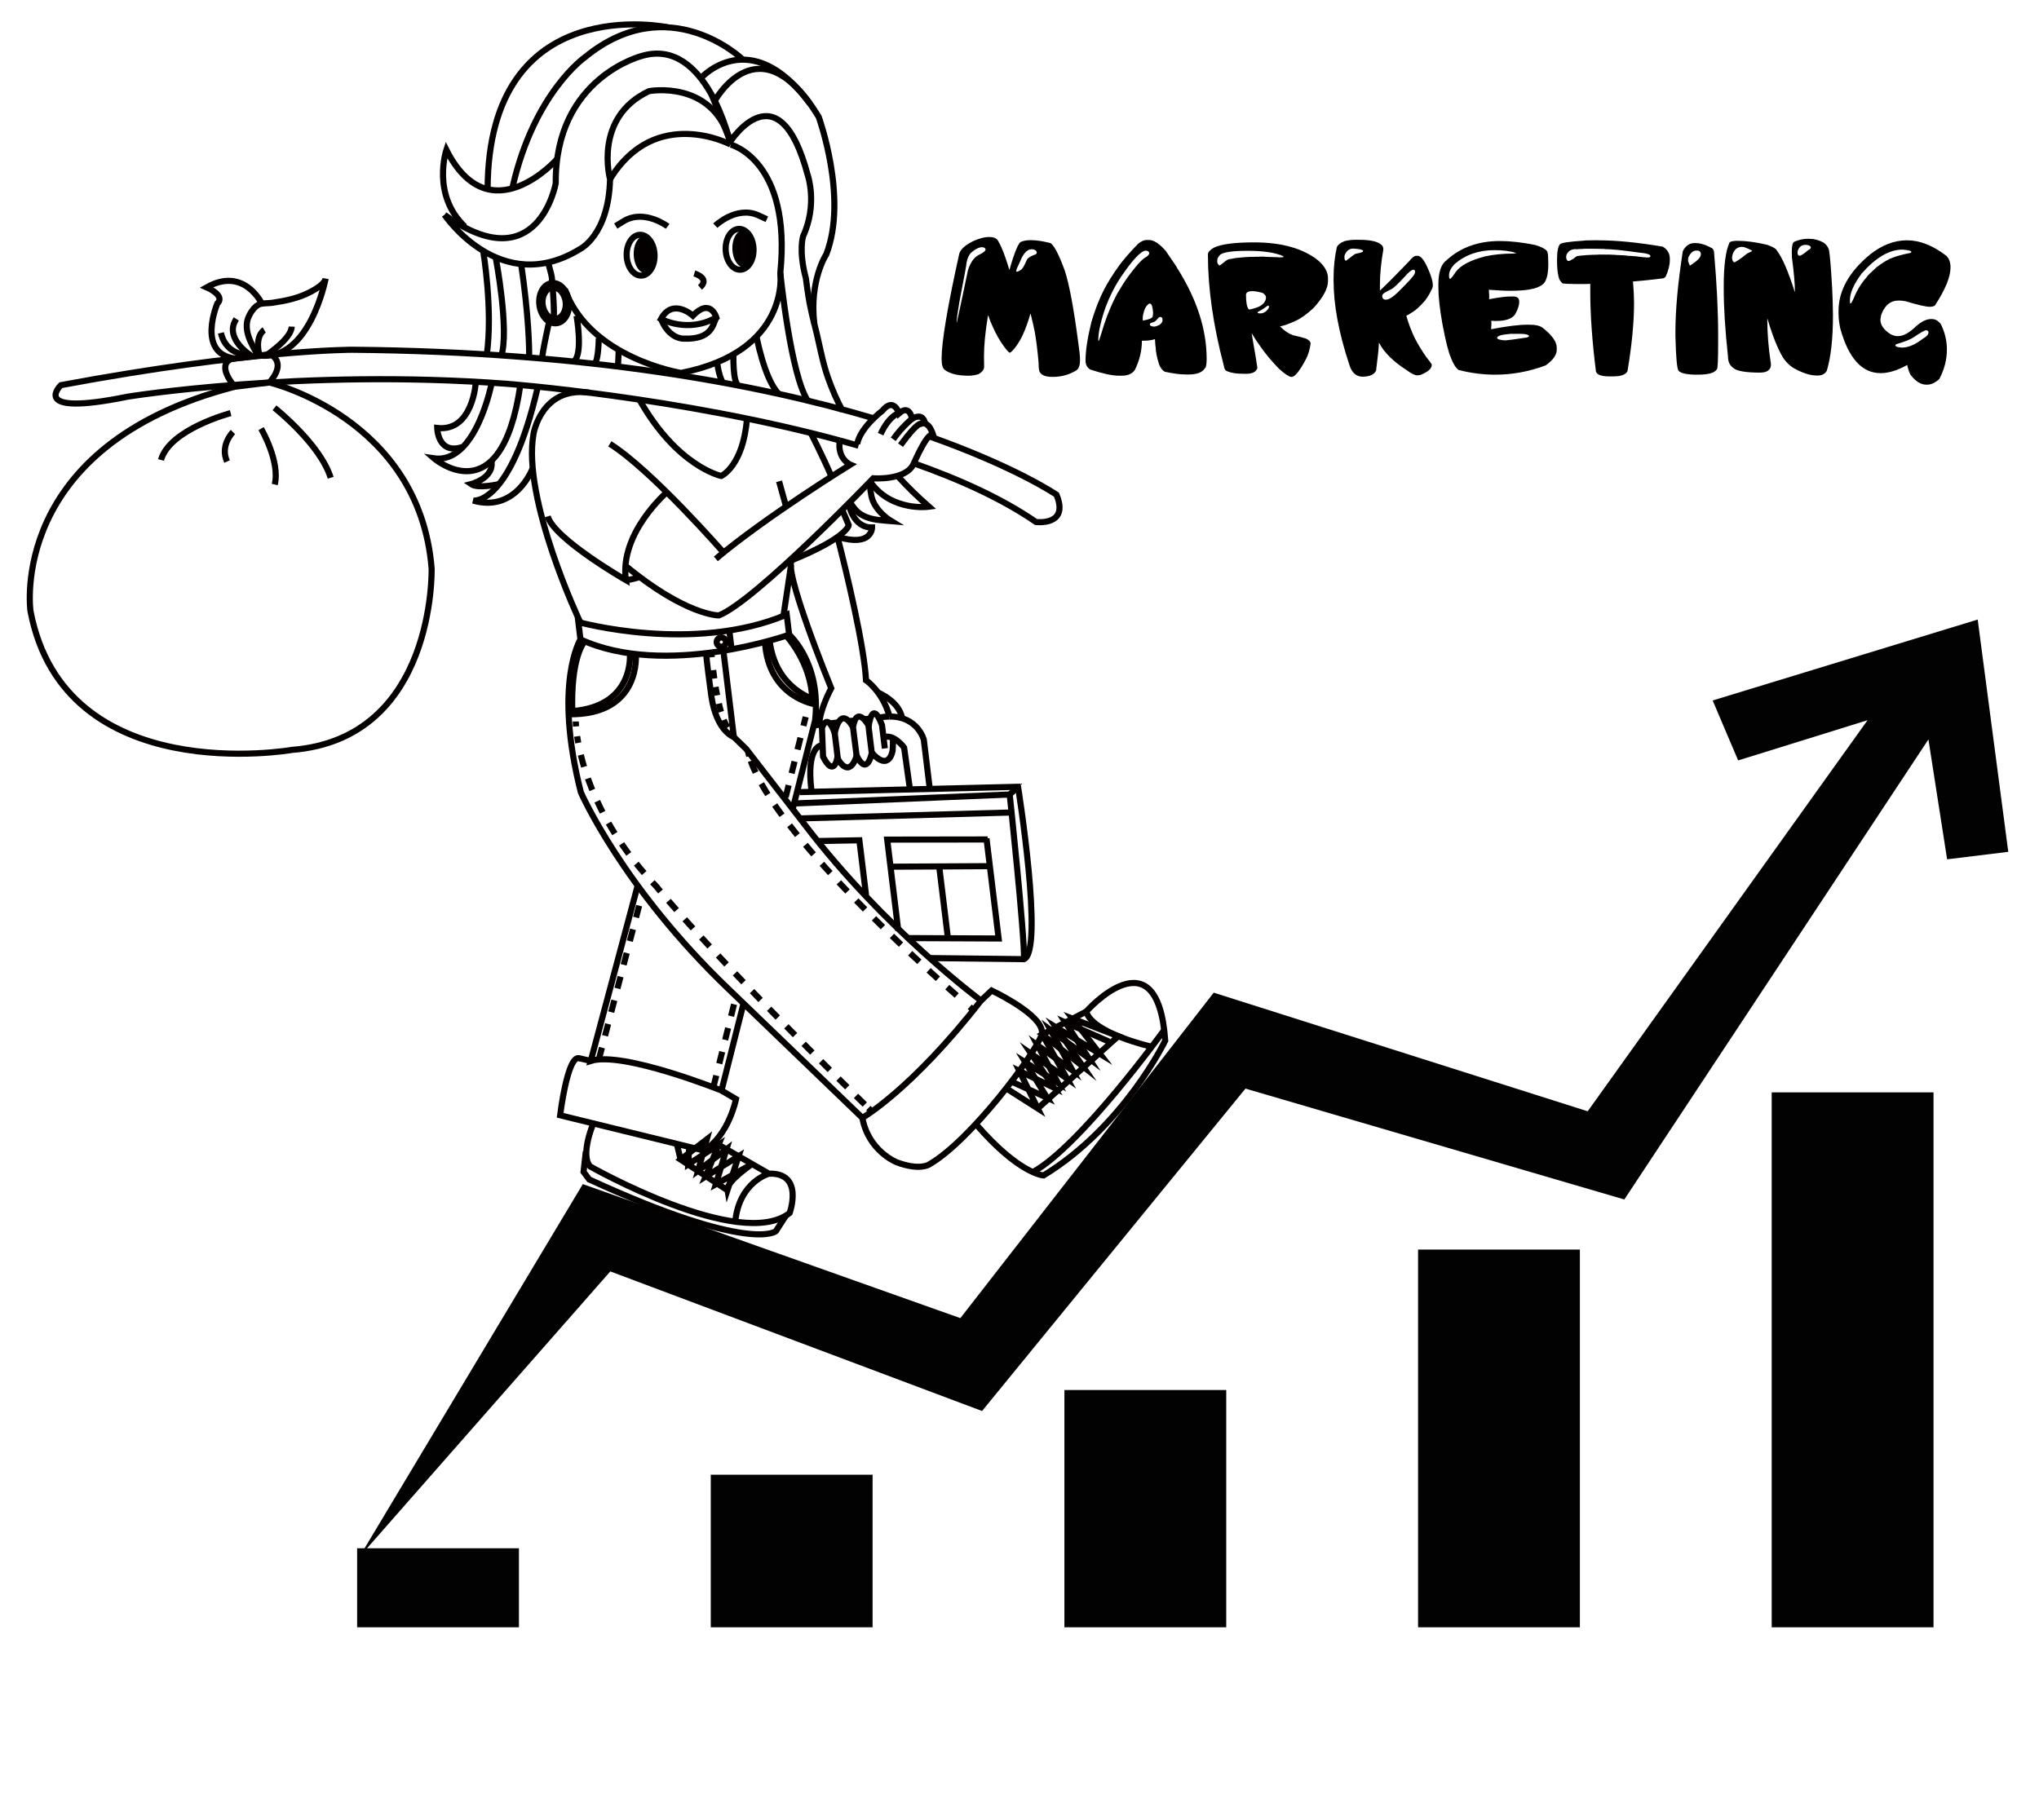 <?xml version="1.0" encoding="utf-8"?>
<!-- Generator: Adobe Illustrator 15.1.0, SVG Export Plug-In . SVG Version: 6.00 Build 0)  -->
<!DOCTYPE svg PUBLIC "-//W3C//DTD SVG 1.1//EN" "http://www.w3.org/Graphics/SVG/1.1/DTD/svg11.dtd">
<svg version="1.1" xmlns="http://www.w3.org/2000/svg" xmlns:xlink="http://www.w3.org/1999/xlink" x="0px" y="0px" width="500px"
	 height="446.5px" viewBox="0 0 500 446.5" enable-background="new 0 0 500 446.5" xml:space="preserve">
<g id="레이어_2">
	<rect x="0" fill="#FFFFFF" width="500" height="446.5"/>
</g>
<g id="레이어_1">
	<g>
		<rect x="87.575" y="379.75" fill="#020202" width="39.68" height="19.383"/>
		<rect x="174.295" y="361.709" fill="#020202" width="39.681" height="37.424"/>
		<rect x="261.014" y="340.934" fill="#020202" width="39.681" height="58.199"/>
		<rect x="347.735" y="306.488" fill="#020202" width="39.681" height="92.645"/>
		<rect x="434.452" y="267.93" fill="#020202" width="39.683" height="131.203"/>
		<polygon fill="#020202" points="457.954,176.65 389.328,272.572 297.626,243.475 235.496,323.303 142.918,290.428 88.11,381.902 
			149.659,311.846 240.82,346.084 305.412,267.005 398.314,294.201 472.884,181.364 477.467,210.769 492.466,208.931 
			484.967,151.96 419.976,171.808 426.226,186.511 		"/>
	</g>
	<g>
		<path fill="none" stroke="#040000" stroke-width="1.5" stroke-miterlimit="10" d="M227.824,107.011
			c21.474,7.604,31.244,14.332,31.244,14.332c3.219,7.722-5.019,6.694-5.019,6.694c-8.23-5.684-18.767-10.479-30.271-14.507"/>
		<path fill="none" stroke="#040000" stroke-width="1.5" stroke-miterlimit="10" d="M223.778,113.529"/>
		<path fill="none" stroke="#040000" stroke-width="1.5" stroke-miterlimit="10" d="M210.525,109.32
			c-1.53-0.439-3.067-0.869-4.609-1.287"/>
		<path fill="none" stroke="#030000" stroke-width="1.5" stroke-miterlimit="10" d="M205.916,108.034
			c-39.32-10.659-81.741-13.909-81.741-13.909c-50.409-3.762-92.921,3.178-92.921,3.178c-24.49,5.005-16.316-2.834-16.316-2.834
			c46.858-8.737,71.459-8.683,71.459-8.683c57.933,0.509,99.674,8.477,127.586,16.743"/>
		<path fill="none" stroke="#040000" stroke-width="1.5" stroke-miterlimit="10" d="M56.751,88.035
			c-3.855,1.65,0.828,6.815,0.828,6.815l8.496-1.032c4.451-5.121,0.171-6.938,0.171-6.938L56.751,88.035z"/>
		<path fill="none" stroke="#040000" stroke-width="1.5" stroke-miterlimit="10" d="M76.002,71.661
			c-2.89,1.502-6.071,2.146-9.266,2.612c-0.91,0.132-2.063,0.05-2.925,0.295c-1.352,0.384-2.466,2.174-2.949,3.404
			c-0.809,2.064-0.128,4.438,0.832,6.33c0.23,0.452,1.313,2.821,1.943,2.895c12.342,1.458,16.212-18.855,16.215-18.872
			C79.583,69.741,77.124,71.077,76.002,71.661z"/>
		<path fill="none" stroke="#040000" stroke-width="1.5" stroke-miterlimit="10" d="M57.563,87.935
			c-9.472-1.278-4.269-13.5-4.269-13.5c2.079-1.964-2.606-3.961-2.606-3.961c9.161-5.202,13.519,4.009,13.519,4.009"/>
		<path fill="none" stroke="#040000" stroke-width="1.5" stroke-miterlimit="10" d="M71.539,80.11
			c-0.116,2.961-6.013,6.858-6.013,6.858"/>
		<path fill="none" stroke="#040000" stroke-width="1.5" stroke-miterlimit="10" d="M63.637,87.197
			c-1.269-4.843,1.155-6.268,1.155-6.268"/>
		<path fill="none" stroke="#040000" stroke-width="1.5" stroke-miterlimit="10" d="M57.947,78.221
			c-3.255,4.938,3.924,9.192,3.924,9.192"/>
		<path fill="none" stroke="#040000" stroke-width="1.5" stroke-miterlimit="10" d="M54.17,81.65
			c1.359,5.879,7.145,5.395,7.145,5.395"/>
		<path fill="none" stroke="#040000" stroke-width="1.5" stroke-miterlimit="10" d="M57.578,94.851
			C1.702,109.324,7.473,149.886,7.473,149.886c8.371,43.862,64.123,34.044,64.123,34.044c35.311-2.77,34.251-44.477,34.251-44.477
			c-2.964-36.912-39.772-45.635-39.772-45.635"/>
		<path fill="none" stroke="#040000" stroke-width="1.5" stroke-miterlimit="10" d="M81.083,117.18
			c-2.524-8.243-13.773-17.159-13.773-17.159"/>
		<path fill="none" stroke="#040000" stroke-width="1.5" stroke-miterlimit="10" d="M39.478,112.819
			c2.122-7.574,17.083-11.493,17.083-11.493"/>
		<path fill="none" stroke="#040000" stroke-width="1.5" stroke-miterlimit="10" d="M67.371,118.846
			c1.367-5.675-3.347-13.718-3.347-13.718"/>
		<path fill="none" stroke="#040000" stroke-width="1.5" stroke-miterlimit="10" d="M55.68,113.204
			c-1.821-3.982,1.444-7.238,1.444-7.238"/>
		<path fill="none" stroke="#040000" stroke-width="1.5" stroke-miterlimit="10" d="M192.916,150.744
			c-22.908,9.693-51.094,1.833-51.094,1.833l0.517,4.248c20.847,9.635,51.176-1.147,51.176-1.147L192.916,150.744z"/>
		<path fill="none" stroke="#040000" stroke-width="1.5" stroke-miterlimit="10" d="M177.395,159.694l2.562,21.081l3.02,2.93
			l14.437,18.654c19.454,25.526,43.139,43.061,43.139,43.061c-16.997,21.839-29.085,28.76-29.085,28.76l-32.734-31.517
			c-26.107-24.971-36.297-48.327-36.297-48.327c-6.809-26.808-0.096-37.511-0.096-37.511"/>
		<path fill="none" stroke="#040000" stroke-width="1.5" stroke-miterlimit="10" d="M173.192,160.555c0,0-0.019,0.89,1.199,9.87
			c0.021,0.169,0.046,0.336,0.071,0.5c1.308,8.529,5.495,9.852,5.495,9.852"/>
		<path fill="none" stroke="#040000" stroke-width="1.5" stroke-miterlimit="10" d="M139.444,175.196
			c18.041,0.274,16.47-14.949,16.47-14.949"/>
		<path fill="none" stroke="#040000" stroke-width="1.5" stroke-miterlimit="10" d="M164.745,188.076"/>
		<path fill="none" stroke="#040000" stroke-width="1.5" stroke-miterlimit="10" d="M156.368,217.212l-11.504,43.004
			c7.812-2.472,32.064,7.26,32.064,7.26l5.398-21.353"/>
		<path fill="none" stroke="#040000" stroke-width="1.5" stroke-miterlimit="10" d="M182.612,245"/>
		<path fill="none" stroke="#040000" stroke-width="1.5" stroke-miterlimit="10" d="M194.379,198.445l5.496-21.738
			c1.577-14.136-6.359-21.03-6.359-21.03"/>
		<path fill="none" stroke="#040000" stroke-width="1.5" stroke-miterlimit="10" d="M187.579,157.441
			c0.862,13.771,12.501,15.349,12.501,15.349"/>
		<path fill="none" stroke="#040000" stroke-width="1.5" stroke-miterlimit="10" d="M144.862,260.217c0,0,0,0-2.869-0.664
			c-2.869-0.667-4.64,14.001-4.64,14.001l35.282,8.644c6.133-3.788,7.847-12.616,7.847-12.616l-3.553-2.104"/>
		<path fill="none" stroke="#040000" stroke-width="1.5" stroke-miterlimit="10" d="M211.466,274.181
			c1.501,8.184,8.423,10.894,8.423,10.894c5.581,2.111,7.927,0.558,7.927,0.558c10.198-5.804,26.1-27.259,27.582-31.749
			c0.186-0.562,0.135-1.153-0.1-1.76c-1.631-4.242-12.131-9.176-12.131-9.176l-2.615,2.473"/>
		<g>
			<g>
				<path fill="none" stroke="#040000" stroke-width="1.5" stroke-miterlimit="10" d="M141.254,178.174
					c-0.058-0.789-0.057-1.212-0.057-1.212"/>
				<path fill="none" stroke="#040000" stroke-width="1.5" stroke-miterlimit="10" stroke-dasharray="3.017,3.017" d="
					M212.058,270.913c-39.472-38.757-51.096-53.472-51.096-53.472c-14.693-15.362-18.465-30.192-19.431-36.839"/>
				<path fill="none" stroke="#040000" stroke-width="1.5" stroke-miterlimit="10" d="M213.804,272.626
					c-0.291-0.287-0.581-0.569-0.869-0.853"/>
			</g>
		</g>
		<g>
			<path fill="none" d="M182.976,183.706"/>
		</g>
		<g>
			<g>
				<path fill="none" stroke="#040000" stroke-width="1.5" stroke-miterlimit="10" d="M237.789,246.957
					c0.599,0.515,0.922,0.789,0.922,0.789"/>
				<path fill="none" stroke="#040000" stroke-width="1.5" stroke-miterlimit="10" stroke-dasharray="3.083,3.083" d="
					M184.096,186.643c6.363,18.064,41.543,49.714,51.805,58.677"/>
				<path fill="none" stroke="#040000" stroke-width="1.5" stroke-miterlimit="10" d="M183.414,184.271
					c0.083,0.383,0.182,0.775,0.298,1.175"/>
			</g>
		</g>
		<g>
			<g>
				<path fill="none" stroke="#040000" stroke-width="1.5" stroke-miterlimit="10" d="M174.542,161.202
					c-0.048-0.512-0.071-0.805-0.071-0.805"/>
				<path fill="none" stroke="#040000" stroke-width="1.5" stroke-miterlimit="10" stroke-dasharray="2.085,2.085" d="
					M178.422,178.426c-2.102-3.062-3.248-11.358-3.708-15.542"/>
				<path fill="none" stroke="#040000" stroke-width="1.5" stroke-miterlimit="10" d="M179.644,179.516
					c-0.234-0.086-0.46-0.233-0.676-0.438"/>
			</g>
		</g>
		<path fill="none" stroke="#040000" stroke-width="1.5" stroke-miterlimit="10" d="M188.715,157.137
			c1.471,12.112,11.336,14.542,11.336,14.542"/>
		<path fill="none" stroke="#040000" stroke-width="1.5" stroke-miterlimit="10" d="M140.33,174.418
			c15.491-1.221,14.12-14.204,14.12-14.204"/>
		
			<line fill="none" stroke="#040000" stroke-width="1.5" stroke-miterlimit="10" x1="179.4" y1="159.261" x2="178.839" y2="154.651"/>
		<path fill="none" stroke="#040000" stroke-width="1.5" stroke-miterlimit="10" d="M176.739,156.368
			c0.623-0.076,1.186,0.366,1.262,0.987c0.075,0.621-0.367,1.188-0.988,1.263c-0.619,0.076-1.185-0.368-1.26-0.99
			C175.677,157.008,176.118,156.443,176.739,156.368z"/>
		
			<line fill="none" stroke="#040000" stroke-width="1.5" stroke-miterlimit="10" stroke-dasharray="3" x1="174.921" y1="266.701" x2="180.489" y2="244.354"/>
		
			<line fill="none" stroke="#040000" stroke-width="1.5" stroke-miterlimit="10" stroke-dasharray="3" x1="192.666" y1="195.499" x2="197.566" y2="175.84"/>
		
			<line fill="none" stroke="#040000" stroke-width="1.5" stroke-miterlimit="10" stroke-dasharray="3" x1="146.844" y1="259.861" x2="157.588" y2="218.859"/>
		<path fill="none" stroke="#040000" stroke-width="1.5" stroke-miterlimit="10" stroke-dasharray="2" d="M143.406,157.294"/>
		<path fill="none" stroke="#040000" stroke-width="1.5" stroke-miterlimit="10" d="M140.362,175.353
			c-0.568-14.535,3.044-18.058,3.044-18.058"/>
		<path fill="none" stroke="#040000" stroke-width="1.5" stroke-miterlimit="10" d="M199.064,173.76"/>
		<path fill="none" stroke="#040000" stroke-width="1.5" stroke-miterlimit="10" d="M199.15,171.382
			c-0.218-8.88-6.361-15.46-6.361-15.46"/>
		<path fill="none" stroke="#040000" stroke-width="1.5" stroke-miterlimit="10" d="M151.76,170.908"/>
		<path fill="none" stroke="#040000" stroke-width="1.5" stroke-miterlimit="10" d="M175.139,280.163l13.397,7.706
			c8.711-0.298,5.103,9.649,5.103,9.649c-12.163,9.465-48.928-11.423-48.928-11.423c-2.504-2.865,0.784-10.549,0.784-10.549"/>
		<path fill="none" stroke="#040000" stroke-width="1.5" stroke-miterlimit="10" d="M180.299,299.65
			c0.937-9.744,8.235-11.781,8.235-11.781"/>
		<path fill="none" stroke="#040000" stroke-width="1.5" stroke-miterlimit="10" d="M143.653,282.421l-0.553,5.011l1.388,1.861
			c39.496,18.146,45.764,12.693,45.764,12.693l2.481-3.846"/>
		<path fill="none" stroke="#040000" stroke-width="1.5" stroke-miterlimit="10" d="M253.271,287.487
			c11.655-6.355,32.214-34.852,32.214-34.852"/>
		<path fill="none" stroke="#040000" stroke-width="1.5" stroke-miterlimit="10" d="M239.292,275.688
			c10.635,12.34,16.61,12.616,16.61,12.616c19.711-12.03,29.831-33.063,29.831-33.063c-1.877-26.925-19.375-7.127-19.375-7.127
			c1.542,5.389,16.067,8.63,16.067,8.63"/>
		<polyline fill="none" stroke="#040000" stroke-width="1.5" stroke-miterlimit="10" points="254.477,271.871 274.218,254.15 
			263.03,249.854 269.71,258.482 258.955,251.979 265.518,261.528 255.594,253.734 266.359,248.115 		"/>
		<polyline fill="none" stroke="#040000" stroke-width="1.5" stroke-miterlimit="10" points="246.738,266.938 254.477,271.871 
			249.96,262.675 258.42,266.765 252.864,258.471 261.636,264.535 255.594,253.734 		"/>
		<polyline fill="none" stroke="#040000" stroke-width="1.5" stroke-miterlimit="10" points="248.017,265.287 256.757,269.25 
			251.449,260.576 259.418,265.592 254.438,256.408 262.978,262.534 257.629,252.673 266.991,259.574 261.252,250.779 
			271.948,255.486 		"/>
		<path fill="none" stroke="#040000" stroke-width="1.5" stroke-miterlimit="10" d="M169,281.307l-0.228,4.274l7.435-4.803
			l-3.178,7.805l8.086-4.98l-2.737,8.326c-0.376-2.076,6.046-6.424,6.047-6.422l-8.888,4.958l2.603-8.574l-6.937,5.224l2.109-7.663
			l-6.415,4.963l11.48,7.515"/>
		
			<line fill="none" stroke="#040000" stroke-width="1.5" stroke-miterlimit="10" x1="165.969" y1="280.563" x2="166.898" y2="284.413"/>
		<path fill="none" stroke="#020202" stroke-width="1.5" stroke-miterlimit="10" d="M178.944,34.294
			c-4.405-14.831-19.79-11.938-19.79-11.938c-13.725,6.449-9.561,21.592-9.561,21.592c-0.322,13.697-7.342,17.123-7.342,17.123
			c-19.57,12.065-33.245-8.375-33.245-8.375"/>
		<path fill="none" stroke="#040000" stroke-width="1.5" stroke-miterlimit="10" d="M213.571,118.391
			c5.174,7.185,14.235,5.898,14.235,5.898c-2.719-2.389-5.311-4.9-7.731-7.577"/>
		<path fill="none" stroke="#040000" stroke-width="1.5" stroke-miterlimit="10" d="M179.173,35.461
			c-0.012-0.007-18.423-9.765-29.58,8.487"/>
		<path fill="none" stroke="#040000" stroke-width="1.5" stroke-miterlimit="10" d="M113.99,55.58
			c-8.228-7.803-4.53-18.817-4.53-18.817c10.565,20.91,27.06,2.346,27.06,2.346"/>
		<path fill="none" stroke="#020202" stroke-width="1.5" stroke-miterlimit="10" d="M198.2,98.461
			c-4.302-6.065-6.853-31.528-6.853-31.528c2.796-27.656-12.173-31.471-12.173-31.471"/>
		<path fill="none" stroke="#030000" stroke-width="1.5" stroke-miterlimit="10" d="M190.958,96.615
			c-3.602-3.712-5.52-14.458-5.52-14.458"/>
		<path fill="none" stroke="#040000" stroke-width="1.5" stroke-miterlimit="10" d="M213.609,118.62c0,0-0.627-0.803,0.061,2.95
			c0.689,3.752,4.858,6.246,4.858,6.246c-2.013-0.175-4.128-0.24-6.034-0.967c-2.208-0.842-3.008-2.075-4.304-4.006"/>
		<path fill="none" stroke="#040000" stroke-width="1.5" stroke-miterlimit="10" d="M205.416,131.679
			c8.512,2.603,8.435-2.307,8.435-2.307c-4.84,0.075-5.746-5.905-5.746-5.905"/>
		<path fill="none" stroke="#040000" stroke-width="1.5" stroke-miterlimit="10" d="M129.39,73.691"/>
		<path fill="none" stroke="#030000" stroke-width="1.5" stroke-miterlimit="10" d="M138.496,70.922
			c6.026,16.938,28.508,20.547,28.508,20.547c26.971-5.306,24.343-24.537,24.343-24.537"/>
		<path fill="none" stroke="#030000" stroke-width="1.5" stroke-miterlimit="10" d="M181.17,94.551
			c-1.602-0.494-1.305-8.083-1.305-8.083"/>
		<path fill="none" stroke="#040000" stroke-width="1.5" stroke-miterlimit="10" d="M194.067,116.907"/>
		<path fill="none" stroke="#040000" stroke-width="1.5" stroke-miterlimit="10" d="M182.912,101.198"/>
		<path fill="none" stroke="#040000" stroke-width="1.5" stroke-miterlimit="10" d="M119.572,46.4
			c0.162-49.161,44.322-39.681,44.322-39.681"/>
		<path fill="none" stroke="#020202" stroke-width="1.5" stroke-miterlimit="10" d="M119.344,87.196
			c1.594-11.193-0.864-25.675-0.864-25.675"/>
		<path fill="none" stroke="#020202" stroke-width="1.5" stroke-miterlimit="10" d="M122.9,87.421
			c2.075-6.382-1.353-24.315-1.353-24.315"/>
		<path fill="none" stroke="#040000" stroke-width="1.5" stroke-miterlimit="10" d="M113.361,109.649
			c-6.041,1.954-6.152-4.678-6.152-4.678c8.844,1.001,9.48-11.333,9.48-11.333"/>
		<path fill="none" stroke="#020202" stroke-width="1.5" stroke-miterlimit="10" d="M127.796,64.768
			c1.878,12.863,1.998,20.646,1.967,23.15"/>
		<path fill="none" stroke="#040000" stroke-width="1.5" stroke-miterlimit="10" d="M128.557,86.742"/>
		<path fill="none" stroke="#040000" stroke-width="1.5" stroke-miterlimit="10" d="M127.599,94.425
			c-4.682,32.312-21.188,17.985-21.188,17.985c10.347,1.53,14.168-18.536,14.168-18.536"/>
		<path fill="none" stroke="#020202" stroke-width="1.5" stroke-miterlimit="10" d="M134.404,64.37
			c0.729,2.873,0.96,3.114,1.007,4.92"/>
		<path fill="none" stroke="#040000" stroke-width="1.5" stroke-miterlimit="10" d="M134.375,72.004"/>
		<path fill="none" stroke="#040000" stroke-width="1.5" stroke-miterlimit="10" d="M134.953,77.337"/>
		<path fill="none" stroke="#030000" stroke-width="1.5" stroke-miterlimit="10" d="M134.666,78.785
			c-0.647,3.041-1.521,7.008-1.702,8.938"/>
		<path fill="none" stroke="#040000" stroke-width="1.5" stroke-miterlimit="10" d="M131.888,94.848
			c-6.784,29.516-15.89,27.926-15.89,27.926c10.538,3.048,14.612-7.911,14.612-7.911"/>
		<path fill="none" stroke="#030000" stroke-width="1.5" stroke-miterlimit="10" d="M140.674,88.68
			c2.411-1.688,0.707-11.226,0.707-11.226"/>
		<path fill="none" stroke="#040000" stroke-width="1.5" stroke-miterlimit="10" d="M120.501,113.014
			c0.783,4.265-4.993,5.725-4.993,5.725c1.716,1.199,6.888-0.005,6.888-0.005"/>
		<path fill="none" stroke="#040000" stroke-width="1.5" stroke-miterlimit="10" d="M132.887,87.09"/>
		<path fill="none" stroke="#020202" stroke-width="1.5" stroke-miterlimit="10" d="M133.13,64.634"/>
		<path fill="none" stroke="#030000" stroke-width="1.5" stroke-miterlimit="10" d="M181.169,94.551"/>
		<path fill="none" stroke="#030000" stroke-width="1.5" stroke-miterlimit="10" d="M177.249,93.846
			c-1.118-1.871-1.446-5.358-1.446-5.358"/>
		
			<ellipse transform="matrix(0.993 -0.121 0.121 0.993 -7.982 16.927)" fill="none" stroke="#040000" stroke-width="1.5" stroke-miterlimit="10" cx="135.817" cy="74.39" rx="3.641" ry="4.953"/>
		
			<ellipse transform="matrix(0.993 -0.121 0.121 0.993 -7.982 16.928)" fill="none" stroke="#040000" stroke-width="1.5" stroke-miterlimit="10" cx="135.817" cy="74.392" rx="2.839" ry="3.859"/>
		<path fill="none" stroke="#020202" stroke-width="1.5" stroke-miterlimit="10" d="M179.174,35.463c0,0-5.807-26.329-21.644-21.784
			c0,0-21.477,5.284-21.254,31.292c0,0-4.329,24.172-27.269,7.724"/>
		<path fill="none" stroke="#030000" stroke-width="1.5" stroke-miterlimit="10" d="M199.69,79.451
			c-1.283-10.726,2.924-17.05,2.924-17.05c5.376-13.888-1.855-33.736-1.855-33.736C186.074,4.574,175.181,24.9,175.181,24.9"/>
		<polyline fill="none" stroke="#040000" stroke-width="1.5" stroke-miterlimit="10" points="174.554,23.341 175.181,24.9 
			178.944,34.294 		"/>
		<path fill="none" stroke="#040000" stroke-width="1.5" stroke-miterlimit="10" d="M198.611,25.413
			c-14.675-19.846-26.775-6.221-26.775-6.221"/>
		<path fill="none" stroke="#040000" stroke-width="1.5" stroke-miterlimit="10" d="M125.621,46.207"/>
		<path fill="none" stroke="#040000" stroke-width="1.5" stroke-miterlimit="10" d="M125.621,46.207
			c0.038-0.164,0.074-0.328,0.114-0.492c5.291-23.061,17.723-31.694,17.723-31.694c20.605-16.845,38.625,0.522,38.625,0.522"/>
		<path fill="none" stroke="#020202" stroke-width="1.5" stroke-miterlimit="10" d="M206.646,100.773
			c-1.38-2.396-2.635-5.404-3.57-8.023c-1.455-4.075-2.146-8.493-3.229-12.679c-0.475-1.825-0.915-3.662-1.279-5.513
			c-0.427-2.17-0.952-6.306-0.952-6.306c-0.003-0.015-0.008-0.029-0.011-0.046c-1.815-6.755-0.666-10.271-0.666-10.271
			c3.6-7.844,1.146-14.927,1.146-14.927c-7.138-26.904-19.066-8.188-19.066-8.188"/>
		<path fill="none" stroke="#030000" stroke-width="1.5" stroke-miterlimit="10" d="M145.815,89.233
			c0.982-1.003,1.012-6.268,1.012-6.268"/>
		<line fill="none" stroke="#030000" stroke-width="1.5" stroke-miterlimit="10" x1="151.727" y1="85.862" x2="151.54" y2="89.91"/>
		<path fill="none" stroke="#020202" stroke-width="1.5" stroke-miterlimit="10" d="M145.685,57.214"/>
		<path fill="none" stroke="#040000" stroke-width="1.5" stroke-miterlimit="10" d="M134.573,79.215"/>
		<path fill="none" stroke="#040000" stroke-width="1.5" stroke-miterlimit="10" d="M135.814,78.225
			c0.095-2.234-0.136-5.733-0.29-7.677"/>
		<path fill="none" stroke="#040000" stroke-width="1.5" stroke-miterlimit="10" d="M162.095,78.233
			c2.867-5.302,7.808-0.812,7.808-0.812c4.341-4.468,5.75,0.428,5.75,0.428C168.742,81.859,162.095,78.233,162.095,78.233z"/>
		<path fill="none" stroke="#030000" stroke-width="1.5" stroke-miterlimit="10" d="M162.095,78.234
			c2.013,5.063,5.588,4.824,5.588,4.824c6.847,0.256,7.126-3.415,7.97-5.209"/>
		
			<ellipse transform="matrix(0.999 -0.038 0.038 0.999 -2.195 7.007)" fill="#040000" stroke="#020202" stroke-miterlimit="10" cx="182.487" cy="61.02" rx="2.342" ry="4.089"/>
		
			<ellipse transform="matrix(0.999 -0.038 0.038 0.999 -2.189 6.923)" fill="none" stroke="#020202" stroke-width="1.5" stroke-miterlimit="10" cx="181.408" cy="61.181" rx="3.419" ry="5.008"/>
		<path fill="none" stroke="#020202" stroke-width="1.5" stroke-miterlimit="10" d="M150.99,55.44l2.07-1.269
			c5.024-2.916,10.664,1.349,10.664,1.349"/>
		<path fill="none" stroke="#020202" stroke-width="1.5" stroke-miterlimit="10" d="M188.047,53.772l-2.206-1.016
			c-5.332-2.306-10.432,2.594-10.432,2.594"/>
		<path fill="none" stroke="#040000" stroke-width="1.5" stroke-miterlimit="10" d="M171.643,70.489
			c2.614-2.229-1.376-3.427-1.376-3.427"/>
		<path fill="#040000" stroke="#020202" stroke-miterlimit="10" d="M158.077,58.344c1.292-0.049,2.41,1.742,2.497,3.997
			c0.086,2.258-0.893,4.125-2.185,4.175c-1.29,0.049-2.409-1.741-2.495-3.998C155.807,60.265,156.786,58.394,158.077,58.344z"/>
		
			<ellipse transform="matrix(0.999 -0.038 0.038 0.999 -2.264 6.011)" fill="none" stroke="#020202" stroke-width="1.5" stroke-miterlimit="10" cx="157.132" cy="62.617" rx="3.421" ry="5.009"/>
		<path fill="none" stroke="#030000" stroke-width="1.5" stroke-miterlimit="10" d="M144.534,96.315
			c-11.758-1.628-13.695,10.057-13.695,10.057c-2.899,15.945,11.396,46.155,11.396,46.155"/>
		<path fill="none" stroke="#030000" stroke-width="1.5" stroke-miterlimit="10" d="M183.168,102.668
			c-0.907,11.639-6.299,14.083-6.299,14.083s-10.78-2.245-20.08-18.733"/>
		<path fill="none" stroke="#040000" stroke-width="1.5" stroke-miterlimit="10" d="M149.543,108.86
			c10.249,6.426,27.878,26.661,27.878,26.661"/>
		<path fill="none" stroke="#040000" stroke-width="1.5" stroke-miterlimit="10" d="M134.301,126.653
			c1.608,5.552,19.176,15.634,19.176,15.634c-1.612-11.594,10.127-21.625,10.127-21.625"/>
		<path fill="none" stroke="#040000" stroke-width="1.5" stroke-miterlimit="10" d="M205.916,108.033
			c-0.649,4.564,2.603,5.931,2.603,5.931s-20.678,12.738-32.984,23.107"/>
		<path fill="none" stroke="#040000" stroke-width="1.5" stroke-miterlimit="10" d="M153.295,138.697
			c14.873,12.306,22.972,12.252,22.972,12.252c8.957-3.498,37.875-33.635,37.875-33.635s7.793,0.621,9.835-3.429
			c0,0,4.229-9.845,5.022-6.578c0,0-0.926-4.189-3.109-3.377c0,0-0.703-0.7-5.066,5.25"/>
		<path fill="none" stroke="#040000" stroke-width="1.5" stroke-miterlimit="10" d="M210.191,108.921
			c0.741-4.083,6.188-8.182,6.188-8.182c2.811-3.472,4.071,0.639,4.071,0.639c2.622-2.314,3.204,1.323,3.204,1.323
			c3.203-1.823,3.251,1.719,3.251,1.719"/>
		<path fill="none" stroke="#040000" stroke-width="1.5" stroke-miterlimit="10" d="M219.036,107.744
			c2.188-3.117,4.617-5.042,4.617-5.042"/>
		<path fill="none" stroke="#040000" stroke-width="1.5" stroke-miterlimit="10" d="M215.936,106.489
			c2.325-5.045,4.922-5.257,4.787-5.337"/>
		<path fill="none" stroke="#040000" stroke-width="1.5" stroke-miterlimit="10" d="M224.922,113.934"/>
		
			<line fill="none" stroke="#040000" stroke-width="1.5" stroke-miterlimit="10" x1="193.988" y1="138.54" x2="192.162" y2="150.771"/>
		
			<line fill="none" stroke="#040000" stroke-width="1.5" stroke-miterlimit="10" x1="192.771" y1="124.29" x2="191.039" y2="118.05"/>
		<path fill="none" stroke="#040000" stroke-width="1.5" stroke-miterlimit="10" d="M209.168,178.337
			c-3.246-5.596-4.476,1.495-4.476,1.495c-1.892-5.381-3.135-1.27-3.135-1.27l0.271,7.035c2.681,5.254,3.479,0.34,3.479,0.34
			c3.196,5.441,4.747-0.577,4.747-0.577c2.666,5.252,3.718-0.707,3.718-0.707c4.385,4.794,5.122-0.623,5.122-0.623
			c0.078-1.063,0.096-2.07,0.06-3.024"/>
		<path fill="none" stroke="#040000" stroke-width="1.5" stroke-miterlimit="10" d="M218.142,175.735
			c-1.773-6.242-5.772-8.87-5.772-8.87c-0.458-8.468-4.804-26.646-6.902-34.752"/>
		<path fill="none" stroke="#040000" stroke-width="1.5" stroke-miterlimit="10" d="M210.053,185.361l-0.886-7.025
			c0.944-5.533,3.78-0.459,3.78-0.459l0.823,6.778"/>
		
			<line fill="none" stroke="#040000" stroke-width="1.5" stroke-miterlimit="10" x1="205.464" y1="186.192" x2="204.691" y2="179.831"/>
		<path fill="none" stroke="#040000" stroke-width="1.5" stroke-miterlimit="10" d="M216.978,183.568l-0.695-5.716
			c-2.494-6.718-3.29,0.4-3.29,0.4"/>
		<path fill="none" stroke="#040000" stroke-width="1.5" stroke-miterlimit="10" d="M222.67,176.506"/>
		<path fill="none" stroke="#040000" stroke-width="1.5" stroke-miterlimit="10" d="M221.218,176.172
			c-0.712-4.206-5.904-6.297-5.904-6.297"/>
		<path fill="none" stroke="#040000" stroke-width="1.5" stroke-miterlimit="10" d="M200.875,177.755
			c0.156-3.794,2.953-8.945,2.953-8.945s-12.386-30.289-9.471-31.477c13.501-5.51,13.768-8.532,13.768-8.532l-1.597-3.757"/>
		<path fill="none" stroke="#040000" stroke-width="1.5" stroke-miterlimit="10" d="M203.946,117.023
			c-2.274-5.339-5.137-10.829-5.137-10.829"/>
		<path fill="none" stroke="#040000" stroke-width="1.5" stroke-miterlimit="10" d="M220.437,134.15"/>
		<path fill="none" stroke="#040000" stroke-width="1.5" stroke-miterlimit="10" d="M168.512,125.93"/>
		<path fill="none" stroke="#040000" stroke-width="1.5" stroke-miterlimit="10" d="M156.843,141.504
			c-1.971,0.74-3.367,0.783-3.367,0.783"/>
		<path fill="none" stroke="#040000" stroke-width="1.5" stroke-miterlimit="10" d="M227.977,234.989l23.128,0.272
			c4.939-2.12-1.462-42.29-1.462-42.29l-53.591,1.314"/>
		
			<line fill="none" stroke="#040000" stroke-width="1.5" stroke-miterlimit="10" x1="199.57" y1="177.917" x2="202.256" y2="177.591"/>
		
			<line fill="none" stroke="#040000" stroke-width="1.5" stroke-miterlimit="10" x1="203.294" y1="177.465" x2="205.582" y2="177.192"/>
		
			<line fill="none" stroke="#040000" stroke-width="1.5" stroke-miterlimit="10" x1="208.128" y1="176.884" x2="209.612" y2="176.707"/>
		
			<line fill="none" stroke="#040000" stroke-width="1.5" stroke-miterlimit="10" x1="211.877" y1="176.432" x2="213.419" y2="176.249"/>
		<path fill="none" stroke="#040000" stroke-width="1.5" stroke-miterlimit="10" d="M215.21,176.032l0.563-0.068
			c0.855-0.145,1.643-0.212,2.373-0.216"/>
		<path fill="none" stroke="#040000" stroke-width="1.5" stroke-miterlimit="10" d="M218.146,175.749
			c6.939-0.036,8.39,5.705,8.39,5.705l1.463,12.049"/>
		<path fill="none" stroke="#040000" stroke-width="1.5" stroke-miterlimit="10" d="M216.648,180.85
			c2.539-0.974,5.058,2.522,5.058,2.522l1.432,10.249"/>
		<path fill="none" stroke="#040000" stroke-width="1.5" stroke-miterlimit="10" d="M199.022,194.212
			c-0.012-0.094-0.023-0.188-0.035-0.284c-1.337-10.76,2.316-11.073,2.316-11.073"/>
		<polyline fill="none" stroke="#040000" stroke-width="1.5" stroke-miterlimit="10" points="194.726,197.073 247.593,194.868 
			249.644,192.972 		"/>
		<path fill="none" stroke="#040000" stroke-width="1.5" stroke-miterlimit="10" d="M251.107,235.261
			c0.137-6.164-3.514-40.393-3.514-40.393"/>
		<polyline fill="none" stroke="#040000" stroke-width="1.5" stroke-miterlimit="10" points="220.273,228.256 217.561,205.935 
			242.202,205.899 		"/>
		<polyline fill="none" stroke="#040000" stroke-width="1.5" stroke-miterlimit="10" points="222.631,230.09 244.884,230.188 
			241.902,205.639 		"/>
		
			<line fill="none" stroke="#040000" stroke-width="1.5" stroke-miterlimit="10" x1="218.832" y1="212.578" x2="242.728" y2="212.448"/>
		
			<line fill="none" stroke="#040000" stroke-width="1.5" stroke-miterlimit="10" x1="232.388" y1="229.614" x2="230.316" y2="212.567"/>
		<path fill="none" stroke="#040000" stroke-width="1.5" stroke-miterlimit="10" d="M207.196,200.443"/>
		<path fill="none" stroke="#040000" stroke-width="1.5" stroke-miterlimit="10" d="M241.439,199.611"/>
		<path fill="none" stroke="#040000" stroke-width="1.5" stroke-miterlimit="10" d="M229.524,201.06"/>
		<path fill="none" stroke="#040000" stroke-width="1.5" stroke-miterlimit="10" d="M241.331,200.955"/>
		
			<line fill="none" stroke="#040000" stroke-width="1.5" stroke-miterlimit="10" x1="196.161" y1="200.743" x2="248.054" y2="199.283"/>
		<polyline fill="none" stroke="#040000" stroke-width="1.5" stroke-miterlimit="10" points="200.49,206.287 210.735,206.099 
			212.37,219.561 		"/>
		<path fill="none" stroke="#040000" stroke-width="1.5" stroke-miterlimit="10" d="M238.727,212.47"/>
	</g>
	<g>
		<path d="M242.27,58.14h0.508c1.081,0,1.797,0.423,2.148,1.27c0.762,1.283,1.621,3.535,2.578,6.758h0.039
			c0.593-2.103,1.147-3.776,1.665-5.02s0.936-1.865,1.255-1.865c0.618-0.254,1.394-0.381,2.324-0.381
			c1.348,0,2.952,0.241,4.814,0.723c0.898,0.566,2.067,2.819,3.506,6.758c1.101,3.373,2.197,9.229,3.291,17.568
			c0.286,1.953,0.43,3.265,0.43,3.936v0.586c0,1.256-0.339,2.074-1.016,2.451c-1.712,1.016-3.613,1.523-5.703,1.523
			c-1.582,0-2.61-0.368-3.086-1.104c-0.228-0.248-0.342-1.035-0.342-2.363c-0.28-3.203-0.603-5.781-0.967-7.734
			c-0.339-1.608-0.664-3.027-0.977-4.258h-0.078c-0.534,1.888-1.14,3.578-1.816,5.068c-0.554,1.224-1.257,2.376-2.109,3.457
			c-0.554,0.651-0.921,0.977-1.104,0.977h-0.039c-0.188,0-0.625-0.465-1.309-1.396c-1.106-1.478-2.051-3.125-2.832-4.941
			c-0.352-0.723-0.72-1.637-1.104-2.744h-0.078v0.039c-0.651,3.913-0.977,7.25-0.977,10.01c0.026,0.794,0.039,1.627,0.039,2.5
			c0,0.684-0.462,1.289-1.387,1.816c-0.781,0.254-1.585,0.381-2.412,0.381c-2.656,0-4.612-0.482-5.869-1.445
			c-0.508-0.377-0.762-1.263-0.762-2.656v-0.127c0-4.141,1.452-12.744,4.355-25.811c0.417-1.1,1.599-2.116,3.545-3.047
			C240.281,58.449,241.437,58.14,242.27,58.14z M234.574,79.058v0.039h0.049c0.339-1.419,1.253-5.7,2.744-12.842
			c0.554-1.758,1.37-2.969,2.451-3.633c1.237-0.58,1.855-1.045,1.855-1.396c0-0.338-0.267-0.537-0.801-0.596
			c-0.808,0-1.738,0.465-2.793,1.396c-0.521,0.58-0.872,1.367-1.055,2.363c0,0.391-0.589,3.617-1.768,9.678
			C234.802,76.782,234.574,78.446,234.574,79.058z M249.511,65.513c-0.446,0.931-0.408,1.286,0.112,1.064s0.856-0.443,1.006-0.664
			c0.208-0.15,0.589-0.853,1.143-2.109c0.183-0.495,0.892-0.96,2.129-1.396c0.241-0.104,0.349-0.299,0.322-0.586
			c-0.156-0.456-0.579-0.684-1.27-0.684c-0.859,0-1.66,0.69-2.402,2.07C250.304,63.813,249.957,64.582,249.511,65.513z"/>
		<path d="M281.196,58.862h0.547c1.198,0,2.578,0.902,4.141,2.705c1.855,2.689,2.783,4.082,2.783,4.18
			c4.817,7.598,7.227,15.033,7.227,22.305c0,1.315-0.153,2.09-0.459,2.324c-0.651,0.983-1.976,1.475-3.975,1.475h-0.635
			c-1.413,0-3.145-0.225-5.195-0.674c-0.547-0.273-1.013-0.866-1.396-1.777c-0.56-1.791-0.84-3.213-0.84-4.268
			c-0.046,0-0.104-0.648-0.176-1.943c-0.781,0.254-1.726,0.381-2.832,0.381h-0.371c0,2.461-0.579,4.857-1.738,7.188
			c-0.651,0.931-1.722,1.396-3.213,1.396h-0.674c-1.634,0-3.984-0.508-7.051-1.523c-0.762-0.462-1.143-1.195-1.143-2.197v-0.039
			c0-2.376,0.479-5.518,1.436-9.424c0.944-3.138,1.973-5.771,3.086-7.9c0.983-1.901,2.249-3.916,3.799-6.045
			c0.983-1.354,2.52-3.112,4.609-5.273C279.88,59.159,280.571,58.862,281.196,58.862z M269.321,83.442l0.039,0.176h0.049
			c0.091,0,0.54-1.354,1.348-4.063c0.918-2.734,1.96-5.199,3.125-7.393l1.484-2.451c0.853-1.334,1.839-2.686,2.959-4.053
			c1.146-1.432,2.073-2.318,2.783-2.656c0.481-0.326,0.723-0.651,0.723-0.977c-0.149-0.365-0.433-0.547-0.85-0.547
			c-1.146,0-3.187,2.155-6.123,6.465c-1.823,2.78-3.232,5.723-4.229,8.828C269.757,79.546,269.321,81.769,269.321,83.442z
			 M280.219,78.081v0.254l0.049,0.293c1.602-0.273,2.402-0.638,2.402-1.094c0.059-0.352,0.088-0.635,0.088-0.85
			c-0.117-1.465-0.358-2.197-0.723-2.197c-0.046-0.026-0.114-0.039-0.205-0.039c-0.599,0.352-1.038,1-1.318,1.943
			C280.317,77.049,280.219,77.612,280.219,78.081z M281.967,79.565v0.039c0,0.273,0.325,0.443,0.977,0.508
			c0.371,0,0.837-0.15,1.396-0.449c0.495-0.338,0.742-0.723,0.742-1.152c0-0.514-0.183-0.771-0.547-0.771
			c-0.228,0-0.498,0.202-0.811,0.605s-0.687,0.654-1.123,0.752S281.954,79.351,281.967,79.565z"/>
		<path d="M307.485,59.448c6.816,0,12.07,1.481,15.762,4.443c1.602,1.393,2.402,2.842,2.402,4.346v0.723
			c0,1.771-1.169,3.952-3.506,6.543c-1.634,1.537-3.154,2.621-4.561,3.252c-1.354,0.625-2.578,1.061-3.672,1.309v0.049
			c1.126,1.074,2.181,1.777,3.164,2.109c1.523,0.338,2.595,0.619,3.213,0.84c0.729,0.345,1.094,0.768,1.094,1.27
			c-0.208,1.471-0.589,2.725-1.143,3.76c-1.536,2.904-2.705,4.355-3.506,4.355h-0.127c-0.605-0.091-1.604-0.768-2.998-2.031
			c-1.712-1.751-3.22-3.555-4.521-5.41c-0.911-1.276-1.614-2.344-2.109-3.203h-0.039v0.039c0.872,5,1.338,7.79,1.396,8.369
			c-0.228,0.983-1.172,1.475-2.832,1.475h-0.381c-2.077,0-3.584-0.267-4.521-0.801c-0.215-0.163-0.384-0.573-0.508-1.23
			c-2.591-9.857-3.887-18.91-3.887-27.158v-0.088c0-0.541,0.479-1.09,1.436-1.65C299.438,59.884,302.719,59.448,307.485,59.448z
			 M298.49,63.931v0.166c0,0.449,0.183,0.788,0.547,1.016c0.104,0,0.413-0.211,0.928-0.635c0.69-0.592,1.155-0.889,1.396-0.889
			c1.27-0.254,2.112-0.381,2.529-0.381c0.032,0,0.049-0.013,0.049-0.039c0.026,0,0.039,0.013,0.039,0.039
			c0.222-0.052,0.488-0.078,0.801-0.078h0.039l0.088-0.049c0,0.033,0.013,0.049,0.039,0.049c0-0.033,0.017-0.049,0.049-0.049v0.049
			l0.078-0.049c0.853-0.026,1.39-0.052,1.611-0.078v0.039l0.078-0.039h0.889c0.032,0,0.049-0.016,0.049-0.049l0.078,0.049
			c0.032,0,0.049-0.016,0.049-0.049l0.078,0.049l0.088-0.049v0.049l0.088-0.049c0.026,0,0.039,0.016,0.039,0.049l0.088-0.049
			c0.026,0,0.068,0.016,0.127,0.049l0.205-0.049c0.026,0,0.039,0.016,0.039,0.049l0.215-0.049h1.182
			c0.032,0,0.049,0.016,0.049,0.049l0.078-0.049c0.052,0.033,0.11,0.049,0.176,0.049v-0.049l0.078,0.049h0.215
			c0.195,0,0.505,0.013,0.928,0.039v-0.039l0.088,0.039h0.42c0.098,0,0.225,0.013,0.381,0.039c0.052-0.026,0.095-0.039,0.127-0.039
			c0,0.026,0.013,0.039,0.039,0.039v-0.039l0.088,0.039h0.166c0.065,0,0.12-0.013,0.166-0.039c0.085,0.026,0.127,0.055,0.127,0.088
			l0.088-0.049h0.166l0.088,0.049v-0.049l0.088,0.049h0.293c0.026,0,0.039-0.016,0.039-0.049l0.088,0.049h0.039
			c0.032,0,0.049-0.016,0.049-0.049l0.078,0.049c0.241,0,0.423-0.029,0.547-0.088c0.059,0.026,0.101,0.039,0.127,0.039
			c-0.007-0.104-0.134-0.231-0.381-0.381c0,0.033-0.013,0.049-0.039,0.049c0-0.033-0.153-0.117-0.459-0.254v0.039
			c-1.907-0.677-4.541-1.016-7.9-1.016c-4.043,0-6.354,0.368-6.934,1.104C298.686,63.032,298.49,63.468,298.49,63.931z
			 M305.541,72.339c0,1.823,0.225,3.004,0.674,3.545c0.085,0,0.127,0.013,0.127,0.039c1.126-0.221,2.028-0.514,2.705-0.879
			c0.931-0.592,1.396-1.299,1.396-2.119c0-0.358-0.283-0.723-0.85-1.094c-1.048-0.28-1.878-0.42-2.49-0.42
			C306.062,71.411,305.541,71.72,305.541,72.339z M308.373,76.636c-0.02,0.117,0.127,0.195,0.439,0.234
			c0.149,0.013,0.276,0.013,0.381,0c0.774-0.078,1.403-0.501,1.885-1.27c0-0.013,0.032-0.091,0.098-0.234
			c0.02-0.28-0.056-0.414-0.225-0.4c-0.117,0.013-0.417,0.211-0.898,0.596c-0.671,0.436-1.179,0.736-1.523,0.898
			C308.439,76.538,308.386,76.597,308.373,76.636z"/>
		<path d="M332.299,58.813h0.928c3.093,0,5.022,0.508,5.791,1.523c0.137,0.241,0.205,0.524,0.205,0.85
			c-0.56,3.203-0.84,6.117-0.84,8.74v1.357c2.2-2.103,4.593-4.512,7.178-7.227c0.696-0.873,1.26-1.309,1.689-1.309h0.381
			c0.755,0,1.572,0.986,2.451,2.959c0.847,1.849,1.27,3.255,1.27,4.219v0.127c0,0.391-0.127,0.758-0.381,1.104
			c-0.273,0.709-0.781,1.566-1.523,2.568c-1.315,1.504-2.412,2.49-3.291,2.959c-0.586,0.397-1.022,0.651-1.309,0.762
			c0.599,2.044,1.286,3.861,2.061,5.449c0.749,1.478,1.68,3.014,2.793,4.609c0.898,1.152,1.348,1.758,1.348,1.816
			c0.032,0.045,0.049,0.114,0.049,0.205c0,0.879-0.931,1.696-2.793,2.451l-0.713,0.088c-0.645,0-1.504-0.41-2.578-1.23
			c-3.32-2.109-5.603-4.362-6.846-6.758h-0.039c0,0.983-0.228,3.252-0.684,6.807c-0.43,0.963-1.514,1.468-3.252,1.514
			c-1.641,0-2.751-1-3.33-2.998c-2.565-7.715-3.848-14.586-3.848-20.615v-0.508c0-2.715,0.267-5.264,0.801-7.646
			c0.273-0.612,0.896-1.104,1.865-1.475C330.573,58.927,331.447,58.813,332.299,58.813z M329.682,63.13v0.039
			c0,0.456,0.124,0.723,0.371,0.801c1.394-1.094,2.185-1.67,2.373-1.729c1.211-0.228,1.816-0.426,1.816-0.596v-0.127
			c0-0.248-0.791-0.43-2.373-0.547c-0.996,0-1.712,0.55-2.148,1.65L329.682,63.13z M338.94,72.583
			c0.013,0.664,0.354,0.968,1.021,0.913s1.577-0.626,2.729-1.714c2.773-2.734,4.167-4.281,4.18-4.639
			c0.085-0.104,0.127-0.248,0.127-0.43v-0.127c0-0.176-0.098-0.316-0.293-0.42h-0.166c-0.378,0-1.067,0.563-2.07,1.689
			c-1.667,1.81-2.773,2.84-3.32,3.091s-1.116,0.555-1.709,0.913C339.106,72.108,338.94,72.349,338.94,72.583z"/>
		<path d="M367.797,59.116c2.559,0,5.433,0.322,8.623,0.967c1.458,0.423,2.415,0.902,2.871,1.436
			c0.228,0.195,0.342,0.843,0.342,1.943c0.026,0.592,0.039,1.002,0.039,1.23c0,2.871-0.534,4.616-1.602,5.234
			c-1.282,0.931-3.806,1.396-7.568,1.396c-1.556,0-3.359-0.084-5.41-0.254c0.059,0.703,0.088,1.338,0.088,1.904
			c-0.026,0.241-0.039,0.381-0.039,0.42c2.37-0.449,4.114-0.674,5.234-0.674h0.674c0.989,0,1.484,0.407,1.484,1.221v0.127
			c0,0.879-0.352,1.92-1.055,3.125c-0.794,1.016-2.275,1.523-4.443,1.523h-0.625c-0.149,0-0.391-0.013-0.723-0.039
			c0,0.241,0.013,0.492,0.039,0.752c-0.026,0.684-0.052,1.123-0.078,1.318h0.039c3.802-0.736,6.745-1.104,8.828-1.104h0.508
			c1.608,0,2.734,0.283,3.379,0.85c2.227,1.771,3.34,3.359,3.34,4.766v0.557c0,1.237-0.901,2.503-2.705,3.799
			c-4.056,1.523-8.181,2.285-12.373,2.285c-2.981,0-5.97-0.381-8.965-1.143c-0.684-0.462-1.315-1.449-1.895-2.959
			c-0.625-1.413-1.331-4.229-2.119-8.447c-0.645-3.659-0.967-6.618-0.967-8.877v-0.713c0-3.027,0.677-5.013,2.031-5.957
			C358.168,60.679,362.517,59.116,367.797,59.116z M355.336,67.476v0.293c0,0.423,0.098,0.635,0.293,0.635
			c0.319-0.241,0.771-0.817,1.357-1.729c1.185-1.595,3.594-2.861,7.227-3.799c2.063-0.456,4.401-0.684,7.012-0.684
			c0-0.026,0.169-0.052,0.508-0.078v-0.088c-1.452-0.449-3.213-0.674-5.283-0.674c-3.854,0-7.106,1.139-9.756,3.418
			C355.788,65.728,355.336,66.629,355.336,67.476z M367.123,82.856c0,0.345,0.677,0.557,2.031,0.635
			c0.586-0.033,2.36-0.273,5.322-0.723c0.28-0.111,0.433-0.208,0.459-0.293v-0.088c-0.215-0.338-0.918-0.508-2.109-0.508h-2.363
			C368.237,82.056,367.123,82.381,367.123,82.856z"/>
		<path d="M390.766,58.94h1.143c4.44,0,9.72,0.521,15.84,1.563c1.152,0.684,1.729,1.686,1.729,3.008v0.166
			c0,1.295-0.335,2.676-1.006,4.141c-0.234,0.338-0.603,0.508-1.104,0.508c-2.181,0.28-4.489,0.518-6.924,0.713v0.049
			c0.169,1.979,0.254,3.737,0.254,5.273c0,4.74-0.537,10.303-1.611,16.689c-0.43,0.846-1.599,1.27-3.506,1.27h-1.016
			c-1.829,0-2.897-0.381-3.203-1.143c-0.931-7.455-1.396-13.932-1.396-19.434v-2.109c-0.696,0.026-1.23,0.039-1.602,0.039
			c-3.496,0-5.244-0.068-5.244-0.205c-0.515-0.456-0.823-0.993-0.928-1.611c-0.254-0.912-0.381-2.262-0.381-4.053
			c0-2.116,0.254-3.424,0.762-3.926c0.339-0.338,2.269-0.622,5.791-0.85C388.364,58.976,389.164,58.947,390.766,58.94z
			 M388.188,61.06c-0.527,0-1.091,0.026-1.689,0.078l-0.078-0.039c-1.106,0-1.868,0.465-2.285,1.396
			c-0.059,0.26-0.088,0.472-0.088,0.635c0.065,0.586,0.264,0.879,0.596,0.879h0.078c0.124,0,0.491-0.182,1.104-0.547
			c0.527-0.475,0.935-0.713,1.221-0.713v0.039c0.091-0.026,0.345-0.068,0.762-0.127V62.7c0.149-0.052,0.446-0.078,0.889-0.078
			c0-0.033,0.013-0.049,0.039-0.049v0.049l0.088-0.049h0.342l0.254-0.039c0.026,0,0.039,0.013,0.039,0.039l0.215-0.039h0.381
			l0.078-0.039v0.039l0.088-0.039c0.026,0,0.039,0.013,0.039,0.039l0.088-0.039h0.801c0.065,0,0.12-0.016,0.166-0.049
			c0.032,0,0.049,0.016,0.049,0.049c0.28-0.033,0.491-0.049,0.635-0.049h1.729c0.026,0,0.039,0.016,0.039,0.049l0.088-0.049h0.088
			c0.026,0,0.039,0.016,0.039,0.049l0.088-0.049h0.586c0.026,0,0.039,0.016,0.039,0.049l0.088-0.049
			c0.026,0,0.039,0.016,0.039,0.049c0.059-0.033,0.101-0.049,0.127-0.049c0.254,0.033,0.41,0.049,0.469,0.049v-0.049l0.088,0.049
			h0.42c0.026,0,0.039,0.013,0.039,0.039c0.026,0,0.039-0.013,0.039-0.039l0.176,0.039c0.169,0,0.817,0.029,1.943,0.088
			c0,0.026,0.013,0.039,0.039,0.039c0-0.026,0.013-0.039,0.039-0.039v0.039c0.032,0,0.049-0.013,0.049-0.039
			c0.931,0.091,1.396,0.146,1.396,0.166l0.078-0.039c0.202,0,0.4,0.026,0.596,0.078l0.078-0.039c0.144,0,0.215,0.029,0.215,0.088
			l0.088-0.049c0.026,0,0.039,0.016,0.039,0.049c0.026,0,0.039-0.016,0.039-0.049c1.055,0.117,1.761,0.202,2.119,0.254v-0.039
			l0.293,0.088v-0.049c0.065,0.026,0.247,0.055,0.547,0.088l0.088-0.039l0.078,0.039c0.052-0.026,0.11-0.039,0.176-0.039
			c0.026,0,0.039,0.013,0.039,0.039c0.286,0,0.485-0.098,0.596-0.293v-0.049c0-0.423-0.944-0.716-2.832-0.879
			c-3.965-0.566-6.78-0.85-8.447-0.85c0-0.026-0.017-0.039-0.049-0.039v0.039c-0.026,0-0.039-0.013-0.039-0.039
			c-1.126-0.033-1.973-0.049-2.539-0.049h-2.402l-0.088,0.049v-0.049C388.263,61.043,388.22,61.06,388.188,61.06z"/>
		<path d="M415.531,59.624h0.293c1.146,0,2.483,0.42,4.014,1.26c0.339,0.254,0.508,0.719,0.508,1.396
			c0.651,7.448,0.977,14.082,0.977,19.902v1.602c0,4.479-0.098,6.719-0.293,6.719c-0.137,0.326-0.518,0.635-1.143,0.928
			c-0.847,0.313-2.073,0.469-3.682,0.469c-2.474,0-3.994-0.313-4.561-0.938c-0.41-0.391-0.677-3.249-0.801-8.574V81.46
			c0-5.475,0.605-12.093,1.816-19.854C413.318,60.285,414.275,59.624,415.531,59.624z M413.94,63.823c0,0.241,0.14,0.67,0.42,1.289
			h0.127c1.726-1.113,2.588-2.005,2.588-2.676v-0.322c-0.13-0.43-0.384-0.645-0.762-0.645h-0.42c-0.723,0-1.351,0.553-1.885,1.66
			C414.008,63.156,413.986,63.387,413.94,63.823z"/>
		<path d="M443.471,58.56c1.341,0,2.568,0.313,3.682,0.938c0.671,0.443,1.12,1.048,1.348,1.816c0.228,1.185,0.481,4.225,0.762,9.121
			c0.11,1.738,0.183,4.004,0.215,6.797c0,5.82-0.508,10.397-1.523,13.73c-0.462,0.762-1.194,1.143-2.197,1.143h-0.254
			c-1.667,0-3.623-0.648-5.869-1.943c-0.905-0.599-1.696-1.4-2.373-2.402c-1.257-2.018-2.536-5.202-3.838-9.551h-0.049v0.166
			c0,3.301,0.271,6.764,0.811,10.391c0.032,0,0.059,0.228,0.078,0.684c0,0.898-0.491,1.504-1.475,1.816
			c-0.481,0.084-0.876,0.127-1.182,0.127c-3.587,0-5.798-0.394-6.631-1.182c-0.82-0.638-1.23-1.514-1.23-2.627
			c-0.703-6.51-1.055-12.086-1.055-16.729v-0.713c0-5.072,0.479-8.636,1.436-10.693c0.3-0.254,0.947-0.381,1.943-0.381
			c2.09,0,4.512,0.326,7.266,0.977c1.36,0.462,2.165,0.941,2.412,1.436c1.296,1.699,2.744,5.052,4.346,10.059h0.049v-0.127
			c0-1.816-0.241-4.551-0.723-8.203c-0.026-0.293-0.039-0.687-0.039-1.182v-0.332c0-1.328,0.183-2.119,0.547-2.373
			C441.046,58.813,442.228,58.56,443.471,58.56z M424.721,63.315c0.091,0.684,0.31,1.025,0.654,1.025
			c0.84-0.456,1.862-1.178,3.066-2.168c0.808-0.358,1.211-0.557,1.211-0.596c0-0.15-0.645-0.469-1.934-0.957l-0.537-0.068
			c-1.152,0-1.931,0.645-2.334,1.934C424.763,62.837,424.721,63.114,424.721,63.315z M440.785,62.007
			c0,0.319,0.117,0.557,0.352,0.713h0.176c0.319,0,0.999-0.446,2.041-1.338c0.449-0.202,0.674-0.42,0.674-0.654v-0.186
			c-0.228-0.326-0.671-0.488-1.328-0.488c-0.866,0-1.478,0.459-1.836,1.377C440.812,61.665,440.785,61.857,440.785,62.007z"/>
		<path d="M467.612,58.94c3.157,0,6.384,1.27,9.678,3.809c0.677,0.703,1.016,1.647,1.016,2.832c0,2.331-1.282,5.456-3.848,9.375
			c-0.345,0.195-0.739,0.293-1.182,0.293c-1.022,0-2.995-0.449-5.918-1.348c-0.599-0.117-1.091-0.176-1.475-0.176h-0.381
			c-1.816,0-3.154,1.016-4.014,3.047c-0.169,0.332-0.296,0.866-0.381,1.602c0,1.334,0.83,2.533,2.49,3.594
			c0.618,0.313,1.155,0.469,1.611,0.469h0.254c1.27,0,2.718-0.791,4.346-2.373c1.38-1.211,2.62-1.816,3.721-1.816h0.166
			c0.859,0,1.608,0.423,2.246,1.27c0.983,1.999,1.475,4.069,1.475,6.211c0,2.455-0.618,4.863-1.855,7.227
			c-1.028,0.924-2.002,1.387-2.92,1.387h-0.332c-1.289,0-2.559-0.801-3.809-2.402c-0.345-0.651-0.612-1.439-0.801-2.363
			c0-0.033-0.013-0.049-0.039-0.049c-2.37,1.328-4.538,1.992-6.504,1.992c-4.577,0-7.874-3.662-9.893-10.986
			c-0.28-1.361-0.42-2.572-0.42-3.633v-0.635c0-4.974,2.578-9.593,7.734-13.857C461.508,60.096,464.519,58.94,467.612,58.94z
			 M453.637,73.599v0.469c0,0.215,0.056,0.342,0.166,0.381c0.156,0,0.593-0.846,1.309-2.539c0.735-1.51,1.638-2.848,2.705-4.014
			c0.059-0.195,0.847-0.983,2.363-2.363c1.66-1.244,2.969-2.018,3.926-2.324c1.067-0.423,2.532-0.817,4.395-1.182l0.215-0.205
			c0-0.293-0.72-0.492-2.158-0.596h-0.078c-3.203,0-6.526,1.957-9.971,5.869C454.594,69.673,453.637,71.841,453.637,73.599z
			 M464.789,84.634v0.039c0,0.313,0.42,0.495,1.26,0.547c0.11,0.026,0.212,0.039,0.303,0.039c1.556,0,3.245-0.703,5.068-2.109
			c0.983-0.573,1.475-1.094,1.475-1.563V81.46c0-0.241-0.183-0.394-0.547-0.459c-0.371,0-1.387,0.563-3.047,1.689
			c-0.755,0.541-2.19,1.117-4.307,1.729C464.858,84.536,464.789,84.608,464.789,84.634z"/>
	</g>
</g>
</svg>
